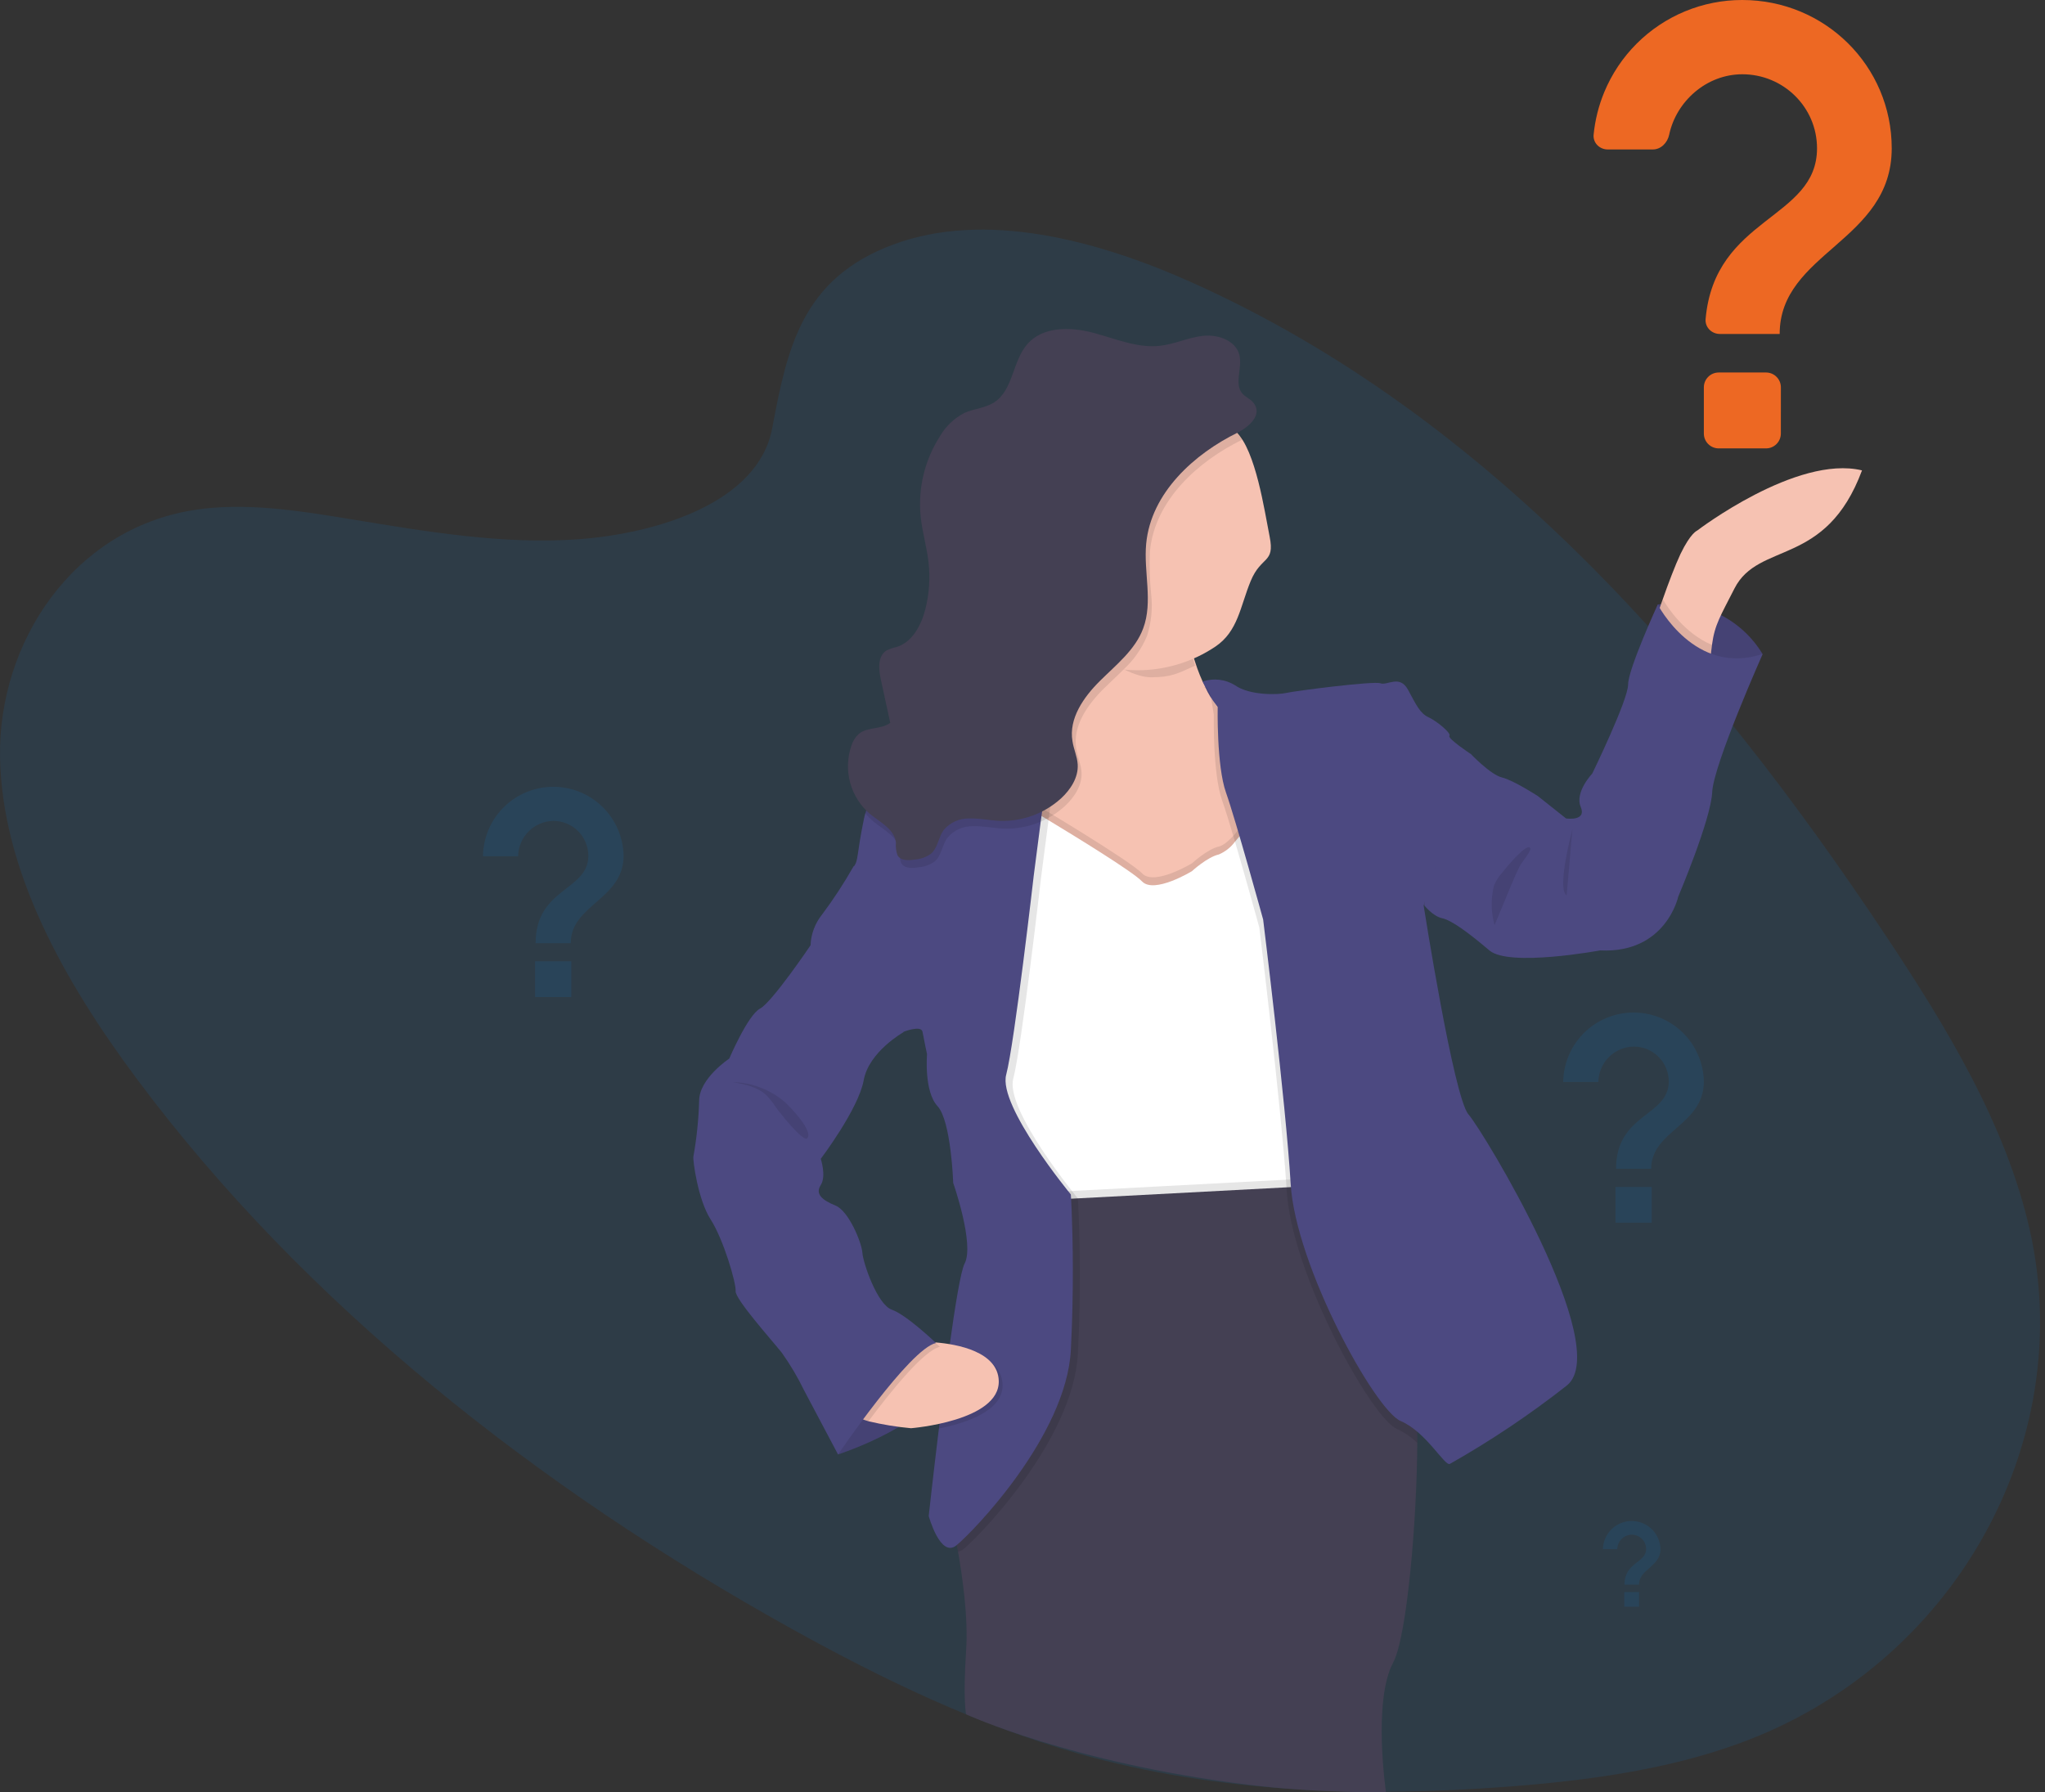 <svg width="413" height="362" viewBox="0 0 413 362" fill="none" xmlns="http://www.w3.org/2000/svg">
<rect x="0" y="0" width="413" height="362" fill="#333333" stroke="none"/>
<path opacity="0.1" d="M180.386 49.395C198.924 42.501 221.492 48.43 240.765 57.078C301.296 84.245 345.394 135.815 380.431 188.354C393.116 207.379 405.166 227.24 409.935 248.478C419.645 291.704 394.319 336.454 351.247 352.136C336.599 357.474 320.507 359.663 304.39 360.882C275.732 363.054 246.059 362.192 217.63 354.148C197.356 348.399 178.178 339.152 159.784 328.936C108.413 300.389 61.499 263.318 27.719 218.034C12.903 198.172 0.369 175.781 0.008 152.864C-0.353 129.947 14.573 106.919 39.132 103.023C49.286 101.413 60.026 103.088 70.504 104.813C85.931 107.355 101.567 110.028 116.818 108.919C132.574 107.765 153.065 101.606 155.938 86.557C158.979 70.399 161.873 56.281 180.386 49.395Z" fill="#008EFF"/>
<path d="M359.654 87.569C359.653 89.225 358.31 90.567 356.654 90.567H347.103C345.446 90.567 344.103 89.223 344.103 87.567V78.237C344.103 76.58 345.446 75.237 347.103 75.237H356.661C358.318 75.237 359.662 76.582 359.661 78.239L359.654 87.569ZM359.427 67.453H347.328C345.671 67.453 344.311 66.092 344.457 64.441C346.283 43.722 366.959 44.358 366.959 29.953C366.959 21.651 360.169 15.001 351.872 15.001C344.621 15.001 338.522 20.478 337.1 27.21C336.757 28.831 335.443 30.189 333.787 30.189H324.694C323.039 30.189 321.681 28.846 321.842 27.199C322.13 24.258 322.85 21.369 323.982 18.628C325.496 14.962 327.718 11.632 330.521 8.827C333.324 6.022 336.653 3.799 340.317 2.284C343.981 0.769 347.908 -0.007 351.872 4.44737e-05C368.537 4.44737e-05 382.045 13.303 382.045 29.953C382.045 48.793 359.426 50.942 359.416 67.442C359.416 67.448 359.421 67.453 359.427 67.453Z" fill="#ED6823"/>
<path opacity="0.1" d="M115.382 201.387H108.06V194.152H115.382V201.387ZM115.271 190.506H108.171C108.171 179.296 118.821 179.949 118.821 172.849C118.817 171.92 118.63 171.001 118.271 170.144C117.913 169.288 117.388 168.51 116.729 167.856C116.07 167.202 115.288 166.685 114.429 166.333C113.569 165.981 112.649 165.803 111.721 165.807C109.846 165.85 108.06 166.619 106.74 167.951C105.419 169.283 104.665 171.075 104.637 172.952H97.537C97.584 169.224 99.094 165.663 101.74 163.038C104.387 160.413 107.958 158.934 111.685 158.92C115.411 158.905 118.994 160.356 121.661 162.961C124.328 165.565 125.865 169.113 125.941 172.841C125.921 181.71 115.271 182.72 115.271 190.489V190.506Z" fill="#008EFF"/>
<path opacity="0.1" d="M333.576 246.965H326.254V239.75H333.576V246.965ZM333.469 236.087H326.369C326.369 224.873 337.019 225.53 337.019 218.43C337.016 217.502 336.829 216.583 336.47 215.726C336.111 214.87 335.587 214.093 334.927 213.439C334.268 212.785 333.486 212.268 332.627 211.917C331.768 211.566 330.848 211.388 329.919 211.392C328.036 211.426 326.241 212.192 324.912 213.527C323.583 214.862 322.825 216.661 322.799 218.545H315.699C315.746 214.817 317.255 211.257 319.902 208.632C322.548 206.007 326.12 204.528 329.846 204.514C333.573 204.499 337.156 205.95 339.823 208.554C342.49 211.158 344.027 214.707 344.103 218.435C344.115 227.304 333.469 228.318 333.469 236.087Z" fill="#008EFF"/>
<path opacity="0.1" d="M204.53 162.67H199.223V157.451H204.53V162.67ZM204.452 154.782H199.305C199.305 146.659 207.025 147.132 207.025 141.991C207.022 141.318 206.886 140.652 206.626 140.031C206.365 139.411 205.985 138.848 205.507 138.374C205.03 137.901 204.463 137.526 203.841 137.271C203.218 137.017 202.551 136.887 201.879 136.891C200.517 136.918 199.219 137.474 198.259 138.441C197.298 139.408 196.751 140.71 196.732 142.073H191.586C191.575 139.341 192.649 136.718 194.572 134.779C196.494 132.84 199.108 131.744 201.838 131.733C204.567 131.722 207.19 132.797 209.128 134.721C211.066 136.644 212.16 139.259 212.171 141.991C212.163 148.417 204.452 149.152 204.452 154.782Z" fill="#008EFF"/>
<path opacity="0.1" d="M295.164 170.036H292.164V167.08H295.164V170.036ZM295.119 165.581H292.193C292.193 160.99 296.556 161.257 296.556 158.35C296.556 157.97 296.48 157.593 296.334 157.242C296.187 156.892 295.973 156.573 295.703 156.306C295.432 156.039 295.112 155.828 294.759 155.685C294.407 155.543 294.03 155.471 293.65 155.476C292.88 155.492 292.147 155.806 291.604 156.352C291.062 156.898 290.752 157.633 290.74 158.403H287.831C287.865 156.886 288.489 155.442 289.572 154.379C290.654 153.315 292.109 152.717 293.626 152.711C295.143 152.705 296.602 153.292 297.693 154.347C298.783 155.402 299.419 156.841 299.465 158.358C299.482 161.968 295.119 162.399 295.119 165.581Z" fill="#008EFF"/>
<path opacity="0.1" d="M331.031 324.539H328.031V321.582H331.031V324.539ZM330.986 320.083H328.076C328.076 315.488 332.443 315.759 332.443 312.852C332.437 312.085 332.128 311.352 331.582 310.813C331.037 310.274 330.3 309.974 329.533 309.978C328.763 309.993 328.029 310.306 327.486 310.853C326.943 311.399 326.634 312.135 326.623 312.906H323.714C323.748 311.388 324.372 309.944 325.455 308.881C326.537 307.818 327.992 307.219 329.509 307.213C331.026 307.208 332.485 307.795 333.576 308.849C334.667 309.904 335.302 311.343 335.348 312.86C335.365 316.486 331.002 316.901 331.002 320.083H330.986Z" fill="#008EFF"/>
<path d="M355.936 132.07C353.781 128.513 350.625 125.671 346.865 123.898C343.104 122.126 338.904 121.502 334.791 122.105V137.243H343.978L351.168 135.423L355.936 132.07Z" fill="#4C4981"/>
<path opacity="0.1" d="M355.936 132.07C353.781 128.513 350.625 125.671 346.865 123.898C343.104 122.126 338.904 121.502 334.791 122.105V137.243H343.978L351.168 135.423L355.936 132.07Z" fill="black"/>
<path d="M334.102 126.114L345.362 134.006C345.362 134.006 345.457 132.43 345.743 130.272C346.293 126.114 347.483 124.395 350.279 118.878C355.158 109.246 368.742 114.664 376.044 95.01C362.829 91.818 342.74 107.178 342.74 107.178C342.74 107.178 341.45 107.623 339.388 111.886C338.331 114.128 336.882 117.947 335.793 121.068C334.789 123.882 334.102 126.114 334.102 126.114Z" fill="#F6C2B2"/>
<path d="M244.146 138.269L242.866 137.666L239.272 141.771L242.211 148.044L247.222 146.034L246.059 141.019L244.146 138.269Z" fill="#4C4981"/>
<path d="M207.14 169.191L209.36 171.592L210.808 173.158L219.267 182.255L241.122 184.72L252.752 181.61L255.628 180.838C255.628 180.838 255.628 174.998 255.11 167.995C254.37 159.014 252.604 148.107 248.385 145.135C246.273 143.48 244.587 141.344 243.469 138.904C242.625 137.221 241.918 135.474 241.354 133.678C241.27 133.445 241.206 133.223 241.132 132.99C240.181 129.855 239.495 126.646 239.081 123.395C239.081 123.395 236.29 121.851 232.409 120.052C222.291 115.324 204.814 108.797 210.893 123.395C211.787 125.533 212.549 127.724 213.177 129.954C213.272 130.282 213.357 130.61 213.431 130.927C215.461 139.052 214.118 143.982 212.606 146.7C212.35 147.171 212.057 147.62 211.728 148.044C211.315 148.611 210.82 149.114 210.259 149.535L207.742 165.52L207.531 166.842L207.14 169.191Z" fill="#F6C2B2"/>
<path opacity="0.1" d="M210.883 124.179C212.035 126.95 210.322 121.915 210.883 124.179C215.493 127.458 226.351 136.799 232.452 136.799C236.575 136.799 237.812 136.048 241.344 134.451C240.275 131.103 239.514 127.665 239.071 124.179C239.071 124.179 202.477 103.995 210.883 124.179Z" fill="black"/>
<path d="M201.568 107.179C201.573 114.145 204.154 120.864 208.813 126.041C213.473 131.219 219.881 134.489 226.806 135.223C227.778 135.318 228.762 135.381 229.755 135.381C235.331 135.381 240.78 133.727 245.416 130.628C250.051 127.529 250.456 122.501 252.589 117.348C254.723 112.195 257.503 113.876 256.415 108.406C255.327 102.935 253.63 91.18 249.687 87.236C245.745 83.292 240.723 80.606 235.255 79.518C229.787 78.43 224.119 78.988 218.968 81.123C213.818 83.257 209.415 86.872 206.318 91.51C203.221 96.148 201.568 101.601 201.568 107.179Z" fill="#F6C2B2"/>
<path opacity="0.1" d="M197.56 232.198L201.578 242.681C201.578 242.681 204.845 242.819 209.942 242.977C227.144 243.527 265.049 244.226 266.74 239.804C267.12 238.682 267.32 237.507 267.333 236.323C267.555 229.585 264.414 219.239 264.414 219.239C264.414 219.239 262.606 198.536 262.606 197.637C262.606 196.738 264.161 182.234 264.161 182.234L261.052 170.598L252.393 164.515C252.393 164.515 248.512 170.471 246.186 170.979C243.86 171.486 240.752 174.353 240.752 174.353C240.752 174.353 233.128 179.008 230.665 176.416C228.201 173.824 209.075 162.442 209.075 162.442L198.988 173.57L197.56 232.198Z" fill="black"/>
<path d="M197.56 233.805L201.578 244.278C201.578 244.278 204.845 244.426 209.942 244.585H210.438C212.638 244.659 215.154 244.733 217.84 244.786C231.511 245.103 250.341 245.188 260.185 243.728C263.886 243.199 266.307 242.438 266.709 241.401C266.932 240.777 267.087 240.132 267.174 239.476C267.237 238.989 267.28 238.418 267.301 237.921C267.523 231.182 264.383 220.836 264.383 220.836C264.383 220.836 262.575 200.133 262.575 199.234C262.575 198.335 264.129 183.832 264.129 183.832L261.02 172.195L255.068 168.027L252.361 166.123C251.451 167.486 250.458 168.793 249.39 170.037C248.555 171.158 247.439 172.037 246.155 172.586C243.818 173.105 240.72 175.961 240.72 175.961C240.72 175.961 233.097 180.616 230.633 178.024C228.762 176.046 217.131 168.926 211.76 165.678C210.111 164.673 209.043 164.049 209.043 164.049L207.689 165.552L198.956 175.178L197.56 233.805Z" fill="white"/>
<path opacity="0.1" d="M334.102 126.114L345.362 134.006C345.362 134.006 345.457 132.429 345.743 130.271C340.181 127.923 336.798 122.729 335.825 121.068C334.789 123.882 334.102 126.114 334.102 126.114Z" fill="black"/>
<path d="M294.538 152.899L296.991 152.243C296.991 152.243 301.008 156.474 303.335 157.035C305.661 157.596 310.567 160.78 310.567 160.78L316.265 165.308C316.265 165.308 320.495 165.964 319.237 162.98C317.978 159.997 321.563 156.252 321.563 156.252C321.563 156.252 328.805 141.379 328.805 138.269C328.805 135.158 334.79 122.104 334.79 122.104C334.79 122.104 342.297 136.724 355.999 132.069C355.999 132.069 346.039 154.443 345.786 160.008C345.532 165.572 338.934 181.091 338.934 181.091C338.934 181.091 336.471 192.611 323.159 191.966C323.159 191.966 304.794 195.383 300.786 191.966C296.779 188.549 293.163 185.862 291.271 185.471C289.378 185.079 287.655 182.889 287.655 182.889V167.508L294.538 152.899Z" fill="#4C4981"/>
<path opacity="0.1" d="M317.555 167.509C317.555 167.509 314.32 179.547 316.392 180.838L317.555 167.509Z" fill="black"/>
<path opacity="0.1" d="M209.941 244.532C227.144 245.082 265.048 245.77 266.74 241.359C267.119 240.237 267.319 239.062 267.332 237.878L211.136 240.84L209.941 244.532Z" fill="black"/>
<path d="M190.582 305.159L192.781 309.814C192.781 309.814 193.088 311.199 193.479 313.4C194.304 318.139 195.594 326.687 195.107 333.499C194.462 343.464 195.107 346.25 195.107 346.25C195.107 346.25 216.37 356.073 251.923 360.47C266.362 362.256 279.906 361.985 279.906 361.985C279.906 361.985 277.208 343.591 281.352 335.827C284.175 330.537 286.163 306.926 286.227 291.396C286.227 284.234 285.867 278.807 284.968 277.707C282.124 274.216 269.976 239.285 269.976 239.285L267.206 239.434L259.804 239.825L217.723 242.046L211.115 242.396L210.417 244.511L190.582 305.159Z" fill="#444053"/>
<path d="M169.638 289.629L169.246 293.776C169.246 293.776 190.085 286.984 189.028 278.638C187.971 270.291 189.028 271.233 189.028 271.233L172.281 272.65L169.638 289.629Z" fill="#4C4981"/>
<path opacity="0.1" d="M169.638 289.629L169.246 293.776C169.246 293.776 190.085 286.984 189.028 278.638C187.971 270.291 189.028 271.233 189.028 271.233L172.281 272.65L169.638 289.629Z" fill="black"/>
<path opacity="0.1" d="M303.334 176.3C302.664 177.057 302.121 177.918 301.727 178.849C301.06 181.482 301.1 184.245 301.843 186.857L305.184 178.796C305.766 177.421 306.347 176.046 307.045 174.734C307.352 174.174 309.276 171.836 309.054 171.349C308.462 169.974 303.958 175.528 303.334 176.3Z" fill="black"/>
<path opacity="0.1" d="M245.139 144.341C245.139 144.341 244.886 156.253 246.82 161.69C247.434 163.383 248.385 166.503 249.421 170.005C250.553 173.887 251.79 178.235 252.741 181.642C253.693 185.048 254.327 187.333 254.327 187.333C254.327 187.333 258.694 222.92 259.825 239.877C259.825 240.174 259.825 240.48 259.889 240.766C259.952 241.718 260.058 242.713 260.217 243.739C262.733 260.58 277.25 286.551 282.124 288.624C283.644 289.322 285.032 290.278 286.227 291.449C286.227 284.287 285.867 278.86 284.968 277.76C282.124 274.269 269.976 239.338 269.976 239.338L267.205 239.486C267.269 238.999 267.311 238.428 267.332 237.931C267.554 231.192 264.414 220.846 264.414 220.846C264.414 220.846 262.606 200.144 262.606 199.245C262.606 198.345 264.16 183.842 264.16 183.842L261.052 172.205L255.099 168.037C254.359 159.056 252.593 148.149 248.375 145.177C246.262 143.522 244.576 141.386 243.458 138.946C242.623 139.062 244.145 138.322 244.145 138.322L245.139 144.341Z" fill="black"/>
<path d="M242.866 137.666C243.944 137.297 245.09 137.172 246.222 137.3C247.354 137.429 248.443 137.806 249.411 138.407C252.393 140.522 258.208 140.342 259.762 139.962C261.316 139.581 277.472 137.497 278.794 138.015C280.115 138.533 282.674 136.206 284.355 139.316C286.036 142.426 286.808 144.098 288.489 144.87C290.17 145.642 293.152 148.107 292.719 148.626C292.285 149.144 296.948 152.243 296.948 152.243L287.517 182.922C287.517 182.922 293.596 221.724 296.567 225.088C299.538 228.452 325.918 272.047 316.476 279.812C309.001 285.693 301.091 290.997 292.814 295.68C291.756 296.199 288.035 289.217 282.864 287.016C277.694 284.816 261.655 255.703 260.661 239.148C259.667 222.592 255.099 185.725 255.099 185.725C255.099 185.725 249.538 165.541 247.603 160.103C245.668 154.666 245.922 142.754 245.922 142.754L242.866 137.666Z" fill="#4C4981"/>
<path opacity="0.1" d="M190.582 305.159L192.781 309.813C192.781 309.813 193.088 311.199 193.479 313.399C193.871 313.35 194.239 313.184 194.536 312.923C197.772 310.332 216.74 290.803 217.681 273.465C218.347 260.675 218.03 249.652 217.818 244.744C217.755 243.199 217.691 242.268 217.691 242.067C217.691 242.067 202.953 224.21 204.634 217.884C206.315 211.558 210.195 177.685 210.195 177.685L210.766 173.242L211.749 165.731L214.097 147.557L211.665 148.128C211.252 148.696 210.756 149.199 210.195 149.62L207.679 165.604L198.945 175.231L197.518 233.837L201.536 244.31C201.536 244.31 204.803 244.458 209.899 244.617H210.396L190.582 305.159Z" fill="black"/>
<path d="M182.441 208.417C182.441 208.417 186.057 206.989 186.311 208.417C186.565 209.845 187.22 212.934 187.22 212.934C187.22 212.934 186.575 220.445 189.335 223.417C192.094 226.39 192.507 238.936 192.507 238.936C192.507 238.936 196.863 251.356 194.801 255.238C194.05 256.645 192.887 263.701 191.724 272.164C190.984 277.453 190.255 283.261 189.61 288.572C188.436 298.219 187.558 306.206 187.558 306.206C187.558 306.206 189.895 314.743 193.13 312.152C196.366 309.56 215.334 290.031 216.264 272.693C216.899 260.517 216.645 249.938 216.434 244.723C216.349 242.512 216.264 241.264 216.264 241.264C216.264 241.264 201.525 223.407 203.207 217.07C204.888 210.733 208.768 176.871 208.768 176.871L209.445 171.635L210.174 166.007L210.343 164.769L212.68 146.785C212.268 146.88 197.762 150.16 195.848 152.075C193.934 153.989 182.103 156.729 182.103 156.729C180.318 157.214 178.696 158.168 177.406 159.493C176.115 160.817 175.203 162.464 174.765 164.261C174.649 164.621 174.564 165.002 174.479 165.393C172.925 172.904 173.422 173.803 172.365 175.104C171.308 176.406 182.441 208.417 182.441 208.417Z" fill="#4C4981"/>
<path opacity="0.1" d="M189.525 288.56C194.812 287.503 202.657 285.059 202.477 279.664C202.318 274.618 196.25 272.798 191.65 272.153C190.91 277.421 190.181 283.25 189.525 288.56Z" fill="black"/>
<path d="M173.126 285.874C173.337 286.329 174.183 286.72 175.389 287.069C178.217 287.742 181.089 288.213 183.985 288.476C183.985 288.476 201.959 287.048 201.705 278.892C201.515 273.042 193.395 271.487 188.838 271.138C187.829 271.043 186.816 271.001 185.803 271.011C185.803 271.011 172.354 284.202 173.126 285.874Z" fill="#F6C2B2"/>
<path opacity="0.1" d="M173.127 285.874C173.338 286.329 174.184 286.72 175.389 287.069C180.073 280.796 186.607 272.746 189.81 272.037L188.838 271.138C187.829 271.043 186.816 271.001 185.803 271.011C185.803 271.011 172.355 284.202 173.127 285.874Z" fill="black"/>
<path d="M177.651 174.237L172.365 175.019C170.456 178.383 168.337 181.623 166.021 184.72C164.6 186.487 163.785 188.664 163.695 190.93C163.695 190.93 155.934 202.439 153.481 203.73C151.028 205.021 147.275 213.822 147.275 213.822C147.275 213.822 141.195 217.831 141.195 222.359C141.087 226.135 140.699 229.897 140.032 233.615C139.895 234.26 140.931 242.289 143.521 246.309C146.112 250.329 148.702 259.194 148.565 260.781C148.427 262.368 155.807 270.619 157.869 273.2C159.59 275.614 161.104 278.169 162.394 280.838L169.246 293.776C169.246 293.776 183.731 272.428 189.028 271.264C189.028 271.264 183.086 265.573 180.115 264.536C177.144 263.5 174.289 255.016 174.162 253.027C174.035 251.038 171.445 244.617 168.738 243.506C166.031 242.395 164.593 241.179 165.756 239.359C166.919 237.54 165.756 234.07 165.756 234.07C165.756 234.07 173.39 223.978 174.426 218.202C175.463 212.426 182.441 208.501 182.441 208.501L186.448 198.663L177.651 174.237Z" fill="#4C4981"/>
<path opacity="0.1" d="M158.419 222.529C155.493 220.058 151.811 218.661 147.984 218.573C150.437 218.996 153.016 219.535 154.814 221.249C155.52 221.991 156.153 222.799 156.706 223.661C157.319 224.539 162.31 230.886 163.05 229.881C164.287 228.411 159.423 223.386 158.419 222.529Z" fill="black"/>
<path opacity="0.1" d="M174.712 164.176C175.233 164.858 175.833 165.476 176.499 166.017C178.613 167.699 181.415 169.117 181.679 171.772C181.606 172.634 181.714 173.503 181.997 174.321C182.673 175.485 184.333 175.379 185.655 175.157C186.77 175.056 187.839 174.662 188.753 174.015C190.138 172.83 190.265 170.714 191.322 169.222C191.965 168.452 192.776 167.841 193.693 167.436C194.609 167.03 195.607 166.842 196.609 166.884C198.586 166.821 200.552 167.265 202.53 167.35C203.8 167.414 205.074 167.329 206.325 167.096C206.738 167.033 207.148 166.948 207.552 166.842C208.436 166.624 209.299 166.331 210.132 165.964C210.563 165.793 210.983 165.595 211.39 165.372C212.713 164.692 213.94 163.838 215.038 162.833C216.973 161.056 218.58 158.601 218.421 155.967C218.326 154.349 217.596 152.857 217.364 151.26C216.571 146.69 219.605 142.374 222.894 139.105C224.205 137.804 225.6 136.545 226.911 135.222C228.953 133.338 230.565 131.036 231.638 128.473C232.52 125.745 232.808 122.859 232.483 120.01C232.186 117.122 232.105 114.215 232.24 111.315C233.213 101.032 241.989 93.151 250.764 88.867L251.156 88.665C248.552 85.676 245.348 83.27 241.752 81.604C238.155 79.938 234.249 79.049 230.286 78.997C226.323 78.944 222.394 79.728 218.755 81.298C215.116 82.868 211.849 85.188 209.167 88.107C206.485 91.026 204.449 94.479 203.191 98.239C201.933 101.999 201.482 105.982 201.868 109.928C202.253 113.874 203.466 117.695 205.428 121.14C207.389 124.585 210.055 127.578 213.251 129.922C213.346 130.25 213.431 130.578 213.505 130.896C215.535 139.02 214.192 143.95 212.68 146.669C212.268 146.764 197.761 150.043 195.848 151.958C193.934 153.873 182.102 156.613 182.102 156.613C180.304 157.091 178.669 158.047 177.368 159.378C176.067 160.709 175.15 162.367 174.712 164.176Z" fill="black"/>
<path d="M253.016 81.208C252.435 80.541 251.557 80.203 250.965 79.558C249.136 77.569 250.965 74.321 250.299 71.698C249.58 68.788 246.006 67.519 243.025 67.826C240.043 68.133 237.252 69.508 234.27 69.846C229.639 70.365 225.156 68.355 220.641 67.18C216.127 66.006 210.671 65.943 207.563 69.402C204.454 72.861 204.666 78.754 200.796 81.261C199.009 82.414 196.757 82.541 194.822 83.376C192.704 84.464 190.949 86.143 189.768 88.211C186.705 93.024 185.356 98.731 185.94 104.407C186.268 107.475 187.156 110.458 187.516 113.526C187.881 116.712 187.666 119.937 186.881 123.047C186.067 126.22 184.302 129.648 181.14 130.663C180.41 130.824 179.7 131.069 179.026 131.393C177.197 132.536 177.44 135.223 177.905 137.317L179.787 146.003C177.979 147.378 175.167 146.785 173.443 148.235C172.753 148.866 172.242 149.669 171.963 150.562C171.113 152.991 171.02 155.621 171.698 158.103C172.376 160.586 173.792 162.803 175.759 164.462C177.873 166.144 180.675 167.562 180.939 170.207C180.859 171.069 180.967 171.939 181.257 172.756C181.923 173.92 183.593 173.814 184.915 173.592C186.027 173.489 187.092 173.095 188.002 172.449C189.398 171.264 189.514 169.149 190.571 167.657C191.215 166.889 192.026 166.278 192.943 165.873C193.859 165.467 194.857 165.278 195.858 165.319C197.846 165.256 199.802 165.7 201.79 165.795C206.374 165.983 210.85 164.365 214.255 161.289C216.201 159.501 217.797 157.057 217.649 154.413C217.554 152.805 216.825 151.302 216.592 149.705C215.81 145.146 218.833 140.819 222.122 137.55C225.41 134.281 229.269 131.266 230.876 126.919C232.885 121.534 230.94 115.525 231.479 109.813C232.452 99.52 241.217 91.649 250.003 87.354C251.959 86.349 255.29 83.8 253.016 81.208Z" fill="#444053"/>
</svg>
